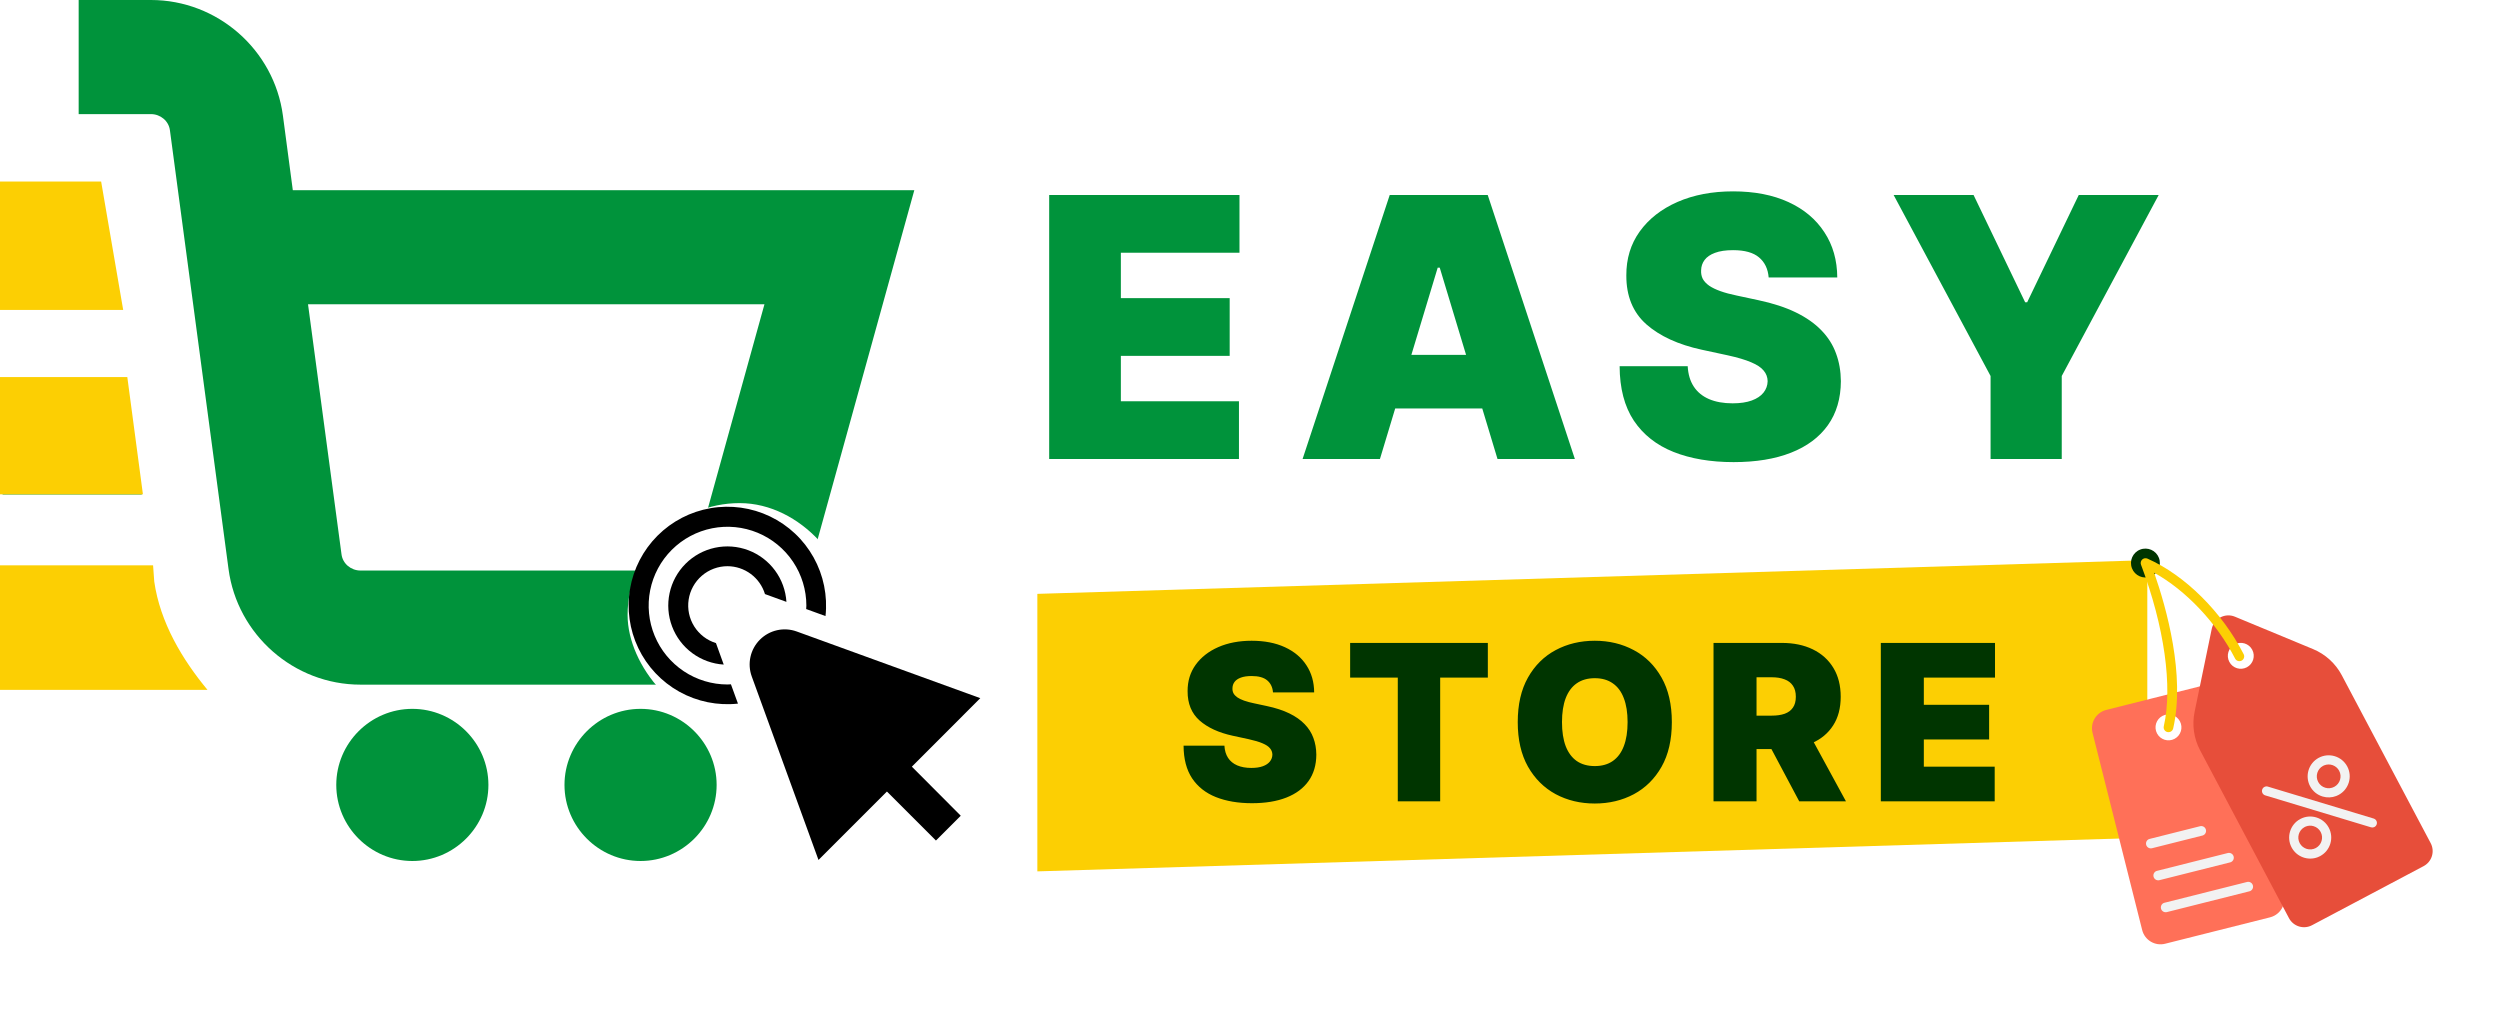 <svg width="964" height="389" viewBox="0 0 964 389" fill="none" xmlns="http://www.w3.org/2000/svg">
    <path d="M188.333 302.667C188.333 318.8 175.133 332 159 332C142.867 332 129.667 318.8 129.667 302.667C129.667 286.533 142.867 273.333 159 273.333C175.133 273.333 188.333 286.533 188.333 302.667ZM247 273.333C230.867 273.333 217.667 286.533 217.667 302.667C217.667 318.8 230.867 332 247 332C263.133 332 276.333 318.8 276.333 302.667C276.333 286.533 263.133 273.333 247 273.333ZM352.56 73.333L299.76 264H139.013C113.347 264 91.493 244.787 88.12 219.413L65.533 50.307C65.093 46.64 61.867 44 58.2 44H30.333V0H58.2C83.867 0 105.72 19.213 109.093 44.587L112.907 73.333H352.56ZM294.773 117.333H118.773L131.68 213.693C132.12 217.36 135.347 220 139.013 220H266.32L294.773 117.333ZM38.987 73.333H1V117.333H44.853L38.987 73.333ZM58.493 220H1V264H76.973C67.587 252.707 61.133 238.773 58.933 223.373L58.493 220ZM48.667 146.667H1V190.667H54.68L48.813 146.667H48.667Z" fill="#00933B"/>
    <path d="M0 70H39L47.5 119.5H0V70Z" fill="#FCCF03"/>
    <path d="M0 218H59.027L59.479 224.237C61.737 240.068 70.363 254.391 80 266H0V218Z" fill="#FCCF03"/>
    <path d="M0 145.385H48.938H49.089L55.112 190.615H0V145.385Z" fill="#FCCF03"/>
    <g filter="url(#filter0_d_26_263)">
    <rect x="237" y="190" width="86.4" height="86.4" rx="43.2" fill="white"/>
    </g>
    <path d="M280.529 218.326C283.769 218.34 286.919 219.391 289.518 221.325C292.117 223.259 294.028 225.975 294.972 229.075L303.246 232.081C302.972 227.7 301.441 223.491 298.834 219.96C296.228 216.428 292.658 213.724 288.552 212.171C284.446 210.618 279.98 210.284 275.689 211.207C271.398 212.13 267.464 214.272 264.361 217.376C261.257 220.48 259.115 224.413 258.192 228.704C257.268 232.995 257.603 237.462 259.156 241.567C260.708 245.673 263.413 249.243 266.944 251.85C270.476 254.456 274.685 255.988 279.066 256.261L276.074 247.972C272.605 246.905 269.633 244.629 267.7 241.557C265.766 238.485 264.999 234.821 265.539 231.231C266.078 227.642 267.888 224.365 270.639 221.997C273.39 219.628 276.899 218.326 280.529 218.326Z" fill="black"/>
    <path d="M280.529 263.935C274.515 263.935 268.637 262.151 263.636 258.81C258.636 255.469 254.739 250.721 252.438 245.165C250.136 239.609 249.534 233.495 250.707 227.597C251.881 221.699 254.777 216.281 259.029 212.029C263.281 207.776 268.699 204.881 274.597 203.707C280.495 202.534 286.609 203.136 292.165 205.438C297.721 207.739 302.469 211.636 305.81 216.636C309.151 221.637 310.935 227.515 310.935 233.529C310.935 233.974 310.885 234.407 310.866 234.848L318.316 237.558C319.162 229.725 317.557 221.822 313.723 214.94C309.888 208.058 304.013 202.534 296.907 199.132C289.801 195.73 281.814 194.617 274.049 195.945C266.283 197.274 259.121 200.979 253.55 206.55C247.979 212.121 244.274 219.283 242.945 227.048C241.617 234.814 242.73 242.801 246.132 249.907C249.535 257.013 255.058 262.888 261.94 266.723C268.822 270.557 276.725 272.162 284.558 271.316L281.848 263.866C281.407 263.885 280.974 263.935 280.529 263.935Z" fill="black"/>
    <path d="M378 269.211L307.214 243.5C304.795 242.621 302.175 242.451 299.662 243.008C297.149 243.566 294.847 244.829 293.027 246.649C291.206 248.468 289.943 250.77 289.384 253.282C288.826 255.795 288.995 258.415 289.873 260.835L315.611 331.6L341.998 305.213L360.896 324.11L370.463 314.543L351.613 295.625L378 269.211Z" fill="black"/>
    <path d="M404.562 177V75.182H477.943V97.454H432.205V114.955H474.165V137.227H432.205V154.727H477.744V177H404.562ZM532.101 177H502.272L535.88 75.182H573.664L607.272 177H577.442L555.169 103.222H554.374L532.101 177ZM526.533 136.83H582.613V157.511H526.533V136.83ZM682 107C681.734 103.686 680.492 101.1 678.271 99.244C676.083 97.388 672.752 96.46 668.278 96.46C665.428 96.46 663.091 96.808 661.268 97.504C659.478 98.167 658.153 99.079 657.291 100.239C656.429 101.399 655.982 102.724 655.949 104.216C655.882 105.442 656.098 106.553 656.595 107.547C657.125 108.508 657.954 109.386 659.081 110.182C660.208 110.944 661.649 111.64 663.406 112.27C665.163 112.9 667.251 113.463 669.67 113.96L678.022 115.75C683.657 116.943 688.479 118.518 692.49 120.473C696.5 122.429 699.781 124.732 702.333 127.384C704.886 130.002 706.758 132.952 707.951 136.233C709.178 139.514 709.807 143.094 709.841 146.972C709.807 153.667 708.134 159.334 704.819 163.974C701.505 168.615 696.765 172.144 690.6 174.564C684.469 176.983 677.094 178.193 668.477 178.193C659.627 178.193 651.905 176.884 645.309 174.266C638.747 171.647 633.643 167.62 629.997 162.185C626.384 156.716 624.561 149.723 624.528 141.205H650.778C650.944 144.32 651.723 146.938 653.115 149.06C654.507 151.181 656.462 152.788 658.981 153.882C661.533 154.976 664.566 155.523 668.079 155.523C671.029 155.523 673.498 155.158 675.487 154.429C677.476 153.7 678.984 152.689 680.011 151.396C681.038 150.104 681.569 148.629 681.602 146.972C681.569 145.414 681.055 144.055 680.061 142.895C679.1 141.702 677.509 140.641 675.288 139.713C673.067 138.752 670.068 137.857 666.289 137.028L656.147 134.841C647.132 132.885 640.023 129.621 634.819 125.047C629.649 120.44 627.08 114.159 627.113 106.205C627.08 99.742 628.804 94.09 632.284 89.251C635.797 84.379 640.653 80.584 646.85 77.867C653.082 75.149 660.224 73.79 668.278 73.79C676.498 73.79 683.607 75.165 689.606 77.916C695.605 80.667 700.229 84.545 703.477 89.55C706.758 94.521 708.415 100.338 708.449 107H682ZM730.179 75.182H761.003L780.89 116.545H781.685L801.571 75.182H832.395L795.009 144.983V177H767.566V144.983L730.179 75.182Z" fill="#00933B"/>
    <path d="M400 228.994L828 216V323.006L400 336V228.994Z" fill="#FCCF03"/>
    <path d="M490.869 267C490.71 265.011 489.964 263.46 488.632 262.347C487.32 261.233 485.321 260.676 482.636 260.676C480.926 260.676 479.524 260.885 478.43 261.303C477.357 261.7 476.561 262.247 476.044 262.943C475.527 263.639 475.259 264.435 475.239 265.33C475.199 266.065 475.328 266.732 475.626 267.328C475.945 267.905 476.442 268.432 477.118 268.909C477.794 269.366 478.659 269.784 479.713 270.162C480.767 270.54 482.02 270.878 483.472 271.176L488.483 272.25C491.864 272.966 494.757 273.911 497.163 275.084C499.57 276.257 501.538 277.639 503.07 279.23C504.601 280.801 505.724 282.571 506.44 284.54C507.176 286.509 507.554 288.656 507.574 290.983C507.554 295 506.55 298.401 504.561 301.185C502.572 303.969 499.729 306.087 496.03 307.538C492.351 308.99 487.926 309.716 482.756 309.716C477.446 309.716 472.813 308.93 468.855 307.359C464.918 305.788 461.855 303.372 459.668 300.111C457.5 296.83 456.406 292.634 456.386 287.523H472.136C472.236 289.392 472.703 290.963 473.538 292.236C474.374 293.509 475.547 294.473 477.058 295.129C478.589 295.786 480.409 296.114 482.517 296.114C484.287 296.114 485.768 295.895 486.962 295.457C488.155 295.02 489.06 294.413 489.676 293.638C490.293 292.862 490.611 291.977 490.631 290.983C490.611 290.048 490.303 289.233 489.706 288.537C489.129 287.821 488.175 287.185 486.842 286.628C485.51 286.051 483.71 285.514 481.443 285.017L475.358 283.705C469.949 282.531 465.683 280.572 462.561 277.828C459.459 275.064 457.918 271.295 457.938 266.523C457.918 262.645 458.952 259.254 461.04 256.351C463.148 253.428 466.061 251.151 469.78 249.52C473.518 247.889 477.804 247.074 482.636 247.074C487.568 247.074 491.834 247.899 495.433 249.55C499.033 251.2 501.807 253.527 503.756 256.53C505.724 259.513 506.719 263.003 506.739 267H490.869ZM520.612 261.273V247.909H573.709V261.273H555.334V309H538.987V261.273H520.612ZM644.662 278.455C644.662 285.256 643.339 290.993 640.694 295.666C638.049 300.32 634.48 303.849 629.985 306.256C625.491 308.642 620.48 309.835 614.951 309.835C609.383 309.835 604.352 308.632 599.858 306.226C595.383 303.8 591.823 300.26 589.179 295.607C586.554 290.933 585.241 285.216 585.241 278.455C585.241 271.653 586.554 265.926 589.179 261.273C591.823 256.599 595.383 253.07 599.858 250.683C604.352 248.277 609.383 247.074 614.951 247.074C620.48 247.074 625.491 248.277 629.985 250.683C634.48 253.07 638.049 256.599 640.694 261.273C643.339 265.926 644.662 271.653 644.662 278.455ZM627.599 278.455C627.599 274.795 627.112 271.713 626.137 269.207C625.183 266.682 623.761 264.773 621.872 263.48C620.002 262.168 617.696 261.511 614.951 261.511C612.207 261.511 609.89 262.168 608.001 263.48C606.132 264.773 604.71 266.682 603.735 269.207C602.781 271.713 602.304 274.795 602.304 278.455C602.304 282.114 602.781 285.206 603.735 287.732C604.71 290.237 606.132 292.146 608.001 293.459C609.89 294.751 612.207 295.398 614.951 295.398C617.696 295.398 620.002 294.751 621.872 293.459C623.761 292.146 625.183 290.237 626.137 287.732C627.112 285.206 627.599 282.114 627.599 278.455ZM660.735 309V247.909H687.104C691.639 247.909 695.606 248.734 699.006 250.385C702.407 252.036 705.052 254.412 706.941 257.514C708.83 260.616 709.775 264.335 709.775 268.67C709.775 273.045 708.8 276.734 706.852 279.737C704.923 282.74 702.208 285.007 698.708 286.538C695.228 288.07 691.161 288.835 686.508 288.835H670.758V275.949H683.167C685.116 275.949 686.776 275.71 688.149 275.233C689.541 274.736 690.604 273.95 691.34 272.876C692.096 271.803 692.474 270.401 692.474 268.67C692.474 266.92 692.096 265.499 691.34 264.405C690.604 263.291 689.541 262.476 688.149 261.959C686.776 261.422 685.116 261.153 683.167 261.153H677.32V309H660.735ZM696.531 280.96L711.803 309H693.786L678.872 280.96H696.531ZM725.245 309V247.909H769.273V261.273H741.83V271.773H767.006V285.136H741.83V295.636H769.154V309H725.245Z" fill="#003500"/>
    <g clip-path="url(#clip0_26_263)">
    <path d="M826.025 358.624L806.886 282.588C805.904 278.687 808.271 274.728 812.172 273.746L848.268 264.661C870.926 288.805 881.969 316.963 880.254 349.535C879.387 351.547 877.628 353.145 875.34 353.722L834.869 363.909C830.966 364.892 827.006 362.525 826.025 358.624ZM831.751 282.816C833.042 285.255 836.066 286.186 838.505 284.893C840.943 283.6 841.875 280.578 840.582 278.139C839.291 275.7 836.267 274.769 833.828 276.062C831.388 277.351 830.46 280.377 831.751 282.816Z" fill="#FF7058"/>
    <path d="M846.237 274.49L848.334 264.341L852.841 242.529C853.675 238.493 857.978 236.215 861.784 237.794L891.929 250.296C896.672 252.263 900.581 255.823 902.984 260.359L937.268 325.109C938.965 328.314 937.743 332.285 934.539 333.983L891.505 356.77C888.3 358.466 884.329 357.245 882.631 354.04L848.346 289.291C845.945 284.752 845.199 279.52 846.237 274.49ZM859.632 255.224C860.923 257.663 863.947 258.594 866.386 257.302C868.824 256.009 869.756 252.986 868.463 250.548C867.172 248.109 864.148 247.178 861.709 248.47C859.272 249.761 858.341 252.785 859.632 255.224Z" fill="#E74E3A"/>
    <path d="M829.291 222.308C826.422 223.421 823.194 221.997 822.081 219.128C820.969 216.259 822.392 213.031 825.261 211.918C828.13 210.805 831.358 212.229 832.471 215.098C833.584 217.967 832.16 221.195 829.291 222.308Z" fill="#003500"/>
    <path d="M836.836 282.208C837.391 281.993 837.833 281.514 837.976 280.892C842.678 260.424 835.417 234.52 830.643 220.838C842.838 227.594 854.761 240.145 861.852 253.946C862.322 254.858 863.434 255.209 864.353 254.748C865.265 254.279 865.625 253.16 865.155 252.248C856.785 235.952 842.569 221.834 828.061 215.402C827.375 215.1 826.576 215.239 826.033 215.751C825.49 216.265 825.306 217.056 825.572 217.757C834.572 241.537 837.855 264.829 834.355 280.06C834.127 281.058 834.75 282.056 835.749 282.285C836.125 282.374 836.501 282.338 836.836 282.208Z" fill="#FCCF03"/>
    <path d="M867.594 343.621C868.455 343.287 868.953 342.356 868.721 341.436C868.472 340.441 867.461 339.838 866.468 340.088L834.631 348.102C833.622 348.336 833.034 349.36 833.283 350.355C833.533 351.351 834.544 351.953 835.536 351.703L867.374 343.689C867.451 343.673 867.523 343.649 867.594 343.621Z" fill="#F2F2F2"/>
    <path d="M860.168 332.461C861.029 332.127 861.527 331.196 861.295 330.276C861.046 329.281 860.035 328.678 859.042 328.928L831.757 335.796C830.753 336.027 830.158 337.055 830.409 338.05C830.659 339.045 831.67 339.648 832.663 339.397L859.948 332.529C860.025 332.513 860.097 332.489 860.168 332.461Z" fill="#F2F2F2"/>
    <path d="M849.472 322.121C850.333 321.786 850.831 320.856 850.599 319.936C850.35 318.941 849.339 318.338 848.346 318.588L828.907 323.48C827.902 323.708 827.309 324.739 827.56 325.733C827.809 326.728 828.82 327.331 829.813 327.081L849.252 322.189C849.329 322.172 849.401 322.148 849.472 322.121Z" fill="#F2F2F2"/>
    <path d="M893.742 330.533C894.048 330.414 894.349 330.275 894.645 330.116C898.59 328.001 900.078 323.073 897.964 319.128C896.94 317.216 895.232 315.82 893.156 315.193C891.08 314.567 888.883 314.79 886.976 315.812C883.031 317.927 881.542 322.855 883.658 326.8C885.614 330.446 889.977 331.993 893.742 330.533ZM889.164 318.686C890.111 318.318 891.147 318.277 892.135 318.576C893.307 318.93 894.271 319.719 894.849 320.799C896.042 323.025 895.203 325.807 892.977 327.003C890.747 328.182 887.969 327.355 886.774 325.129C885.579 322.902 886.42 320.12 888.646 318.925C888.816 318.834 888.987 318.754 889.164 318.686Z" fill="#F2F2F2"/>
    <path d="M900.855 306.937C901.166 306.816 901.472 306.675 901.772 306.515C905.716 304.399 907.206 299.471 905.09 295.527C902.975 291.584 898.043 290.09 894.102 292.21C890.158 294.326 888.67 299.253 890.784 303.198C891.808 305.11 893.515 306.506 895.592 307.134C897.341 307.661 899.178 307.587 900.855 306.937ZM896.28 295.088C898.405 294.264 900.869 295.137 901.973 297.196C903.168 299.422 902.327 302.205 900.101 303.4C899.023 303.972 897.784 304.102 896.612 303.749C895.44 303.394 894.476 302.606 893.898 301.526C892.705 299.299 893.544 296.517 895.77 295.322C895.939 295.234 896.109 295.155 896.28 295.088Z" fill="#F2F2F2"/>
    <path d="M915.408 318.968C915.898 318.778 916.298 318.373 916.462 317.829C916.744 316.895 916.216 315.91 915.282 315.627L874.491 303.312C873.557 303.03 872.571 303.557 872.288 304.495C872.006 305.429 872.534 306.414 873.468 306.696L914.259 319.011C914.651 319.131 915.052 319.106 915.408 318.968Z" fill="#F2F2F2"/>
    </g>
    <defs>
    <filter id="filter0_d_26_263" x="215" y="167" width="140.4" height="140.4" filterUnits="userSpaceOnUse" color-interpolation-filters="sRGB">
    <feFlood flood-opacity="0" result="BackgroundImageFix"/>
    <feColorMatrix in="SourceAlpha" type="matrix" values="0 0 0 0 0 0 0 0 0 0 0 0 0 0 0 0 0 0 127 0" result="hardAlpha"/>
    <feMorphology radius="3" operator="erode" in="SourceAlpha" result="effect1_dropShadow_26_263"/>
    <feOffset dx="5" dy="4"/>
    <feGaussianBlur stdDeviation="15"/>
    <feComposite in2="hardAlpha" operator="out"/>
    <feColorMatrix type="matrix" values="0 0 0 0 0 0 0 0 0 0 0 0 0 0 0 0 0 0 0.25 0"/>
    <feBlend mode="normal" in2="BackgroundImageFix" result="effect1_dropShadow_26_263"/>
    <feBlend mode="normal" in="SourceGraphic" in2="effect1_dropShadow_26_263" result="shape"/>
    </filter>
    <clipPath id="clip0_26_263">
    <rect width="161" height="161" fill="white" transform="matrix(-0.932 0.362 0.362 0.932 905.104 180)"/>
    </clipPath>
    </defs>
    </svg>
    